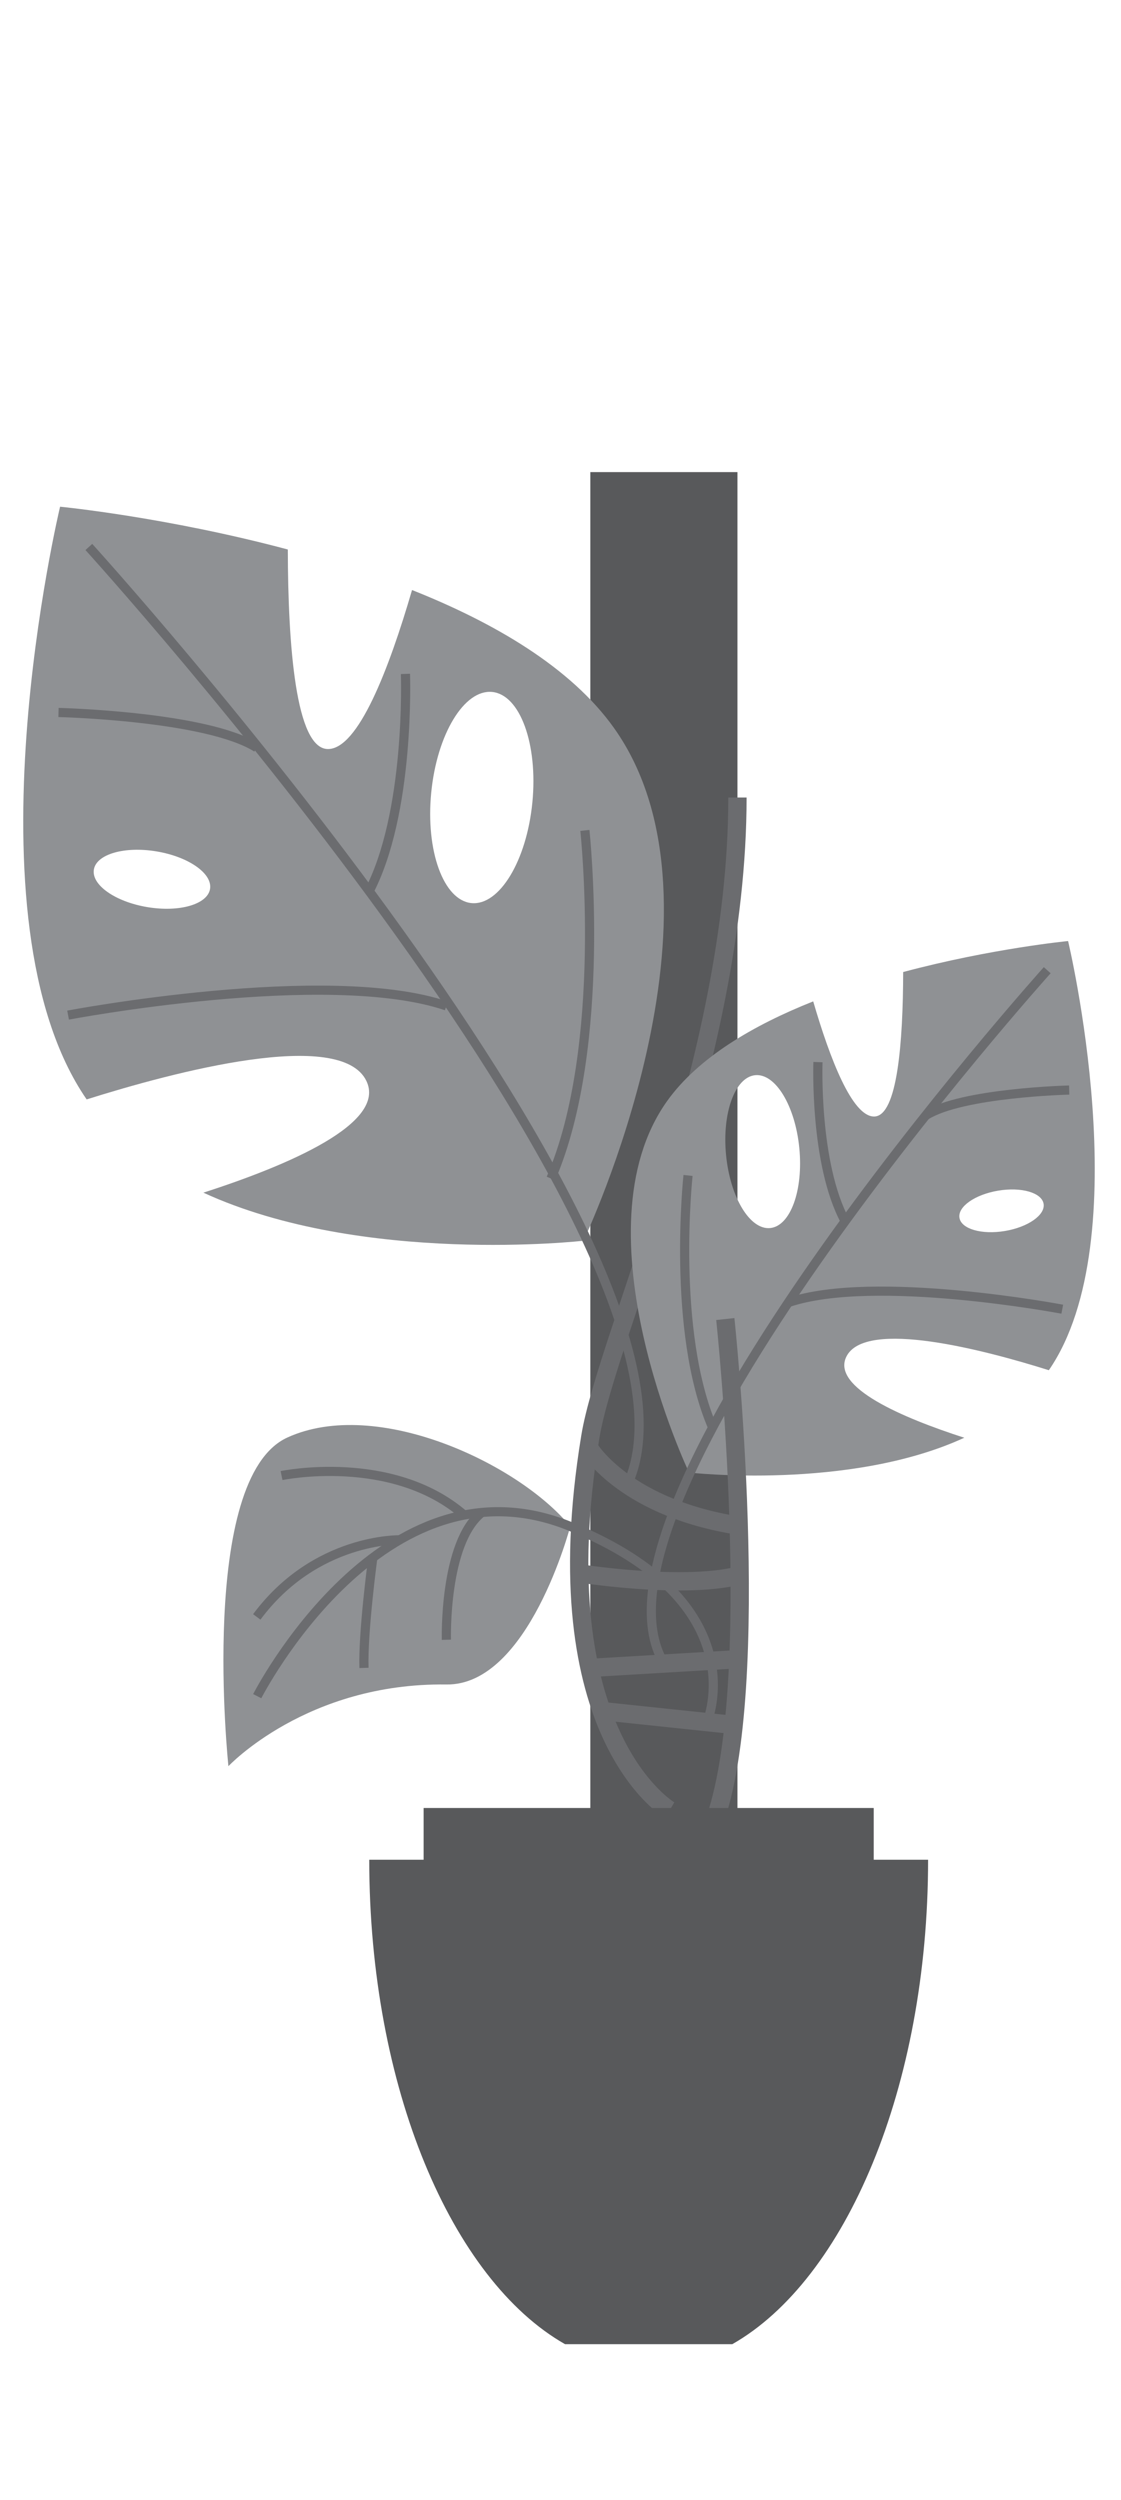 <?xml version="1.0" encoding="utf-8"?>
<!-- Generator: Adobe Illustrator 16.0.0, SVG Export Plug-In . SVG Version: 6.00 Build 0)  -->
<!DOCTYPE svg PUBLIC "-//W3C//DTD SVG 1.1//EN" "http://www.w3.org/Graphics/SVG/1.1/DTD/svg11.dtd">
<svg version="1.1" id="Layer_1" xmlns="http://www.w3.org/2000/svg" xmlns:xlink="http://www.w3.org/1999/xlink" x="0px" y="0px"
	 width="144px" height="321px" viewBox="0 0 144 321" enable-background="new 0 0 144 321" xml:space="preserve">
<g>
	<rect x="75.831" y="60.619" fill="#58595B" width="18.899" height="185.596"/>
	<g>
		<path fill="#8F9194" d="M42.113,96.178c-4.131-0.038-5.117-13.3-5.141-25.622c-15.667-4.18-29.255-5.495-29.255-5.495
			s-12.647,52.81,3.413,76.106c11.172-3.52,32.591-9.217,35.926-2.39c2.658,5.441-9.977,10.827-20.929,14.364
			c20.404,9.394,48.823,6.174,48.823,6.174s20.374-42.779,3.899-65.873C73.332,85.706,63.527,79.97,52.928,75.76
			C49.955,85.959,45.997,96.215,42.113,96.178z M26.981,114.147c-0.331,1.975-3.938,3.017-8.06,2.327
			c-4.121-0.689-7.193-2.85-6.863-4.824c0.33-1.975,3.939-3.016,8.059-2.326C24.239,110.013,27.312,112.172,26.981,114.147z
			 M68.386,103.041c-0.735,7.486-4.238,13.27-7.825,12.918c-3.587-0.353-5.901-6.706-5.166-14.193
			c0.735-7.486,4.238-13.27,7.825-12.918C66.807,89.2,69.119,95.554,68.386,103.041z"/>
		<path fill="none" stroke="#6B6C6F" stroke-width="1.176" stroke-miterlimit="10" d="M11.412,70.231
			c0,0,83.189,91.625,69.076,120.636"/>
		<path fill="none" stroke="#6B6C6F" stroke-width="1.176" stroke-miterlimit="10" d="M8.745,130.342
			c0,0,33.365-6.333,48.595-1.183"/>
		<path fill="none" stroke="#6B6C6F" stroke-width="1.176" stroke-miterlimit="10" d="M7.516,91.484c0,0,19.011,0.45,25.468,4.523"
			/>
		<path fill="none" stroke="#6B6C6F" stroke-width="1.176" stroke-miterlimit="10" d="M75.132,106.626
			c0,0,2.994,27.645-4.362,44.698"/>
		<path fill="none" stroke="#6B6C6F" stroke-width="1.176" stroke-miterlimit="10" d="M52.083,86.531
			c0,0,0.658,18.005-4.813,28.181"/>
	</g>
	<path fill="none" stroke="#6B6C6F" stroke-width="2.351" stroke-miterlimit="10" d="M75.734,186.023c0,0,4.701,7.813,19.781,9.972
		"/>
	<path fill="none" stroke="#6B6C6F" stroke-width="2.351" stroke-miterlimit="10" d="M73.74,201.923c0,0,14.498,2.372,21.775,0.216
		"/>
	
		<line fill="none" stroke="#6B6C6F" stroke-width="2.351" stroke-miterlimit="10" x1="75.831" y1="214.162" x2="94.73" y2="213.047"/>
	
		<line fill="none" stroke="#6B6C6F" stroke-width="2.351" stroke-miterlimit="10" x1="94.73" y1="221.537" x2="77.3" y2="219.703"/>
	<path fill="#8F9194" d="M29.342,226.781c0,0-3.914-36.959,7.573-42.202c11.487-5.244,29.722,3.354,36.338,11.416
		c0,0-5.331,20.444-15.913,20.298C39.413,216.044,29.342,226.781,29.342,226.781z"/>
	<path fill="none" stroke="#6B6C6F" stroke-width="1.176" stroke-miterlimit="10" d="M33.043,217.792
		c0,0,16.115-31.606,40.21-21.797c24.093,9.812,17.57,25.132,17.57,25.132"/>
	<path fill="none" stroke="#6B6C6F" stroke-width="1.176" stroke-miterlimit="10" d="M57.34,210.55c0,0-0.344-12.465,4.549-16.341"
		/>
	<path fill="none" stroke="#6B6C6F" stroke-width="1.176" stroke-miterlimit="10" d="M36.166,189.466
		c0,0,14.181-2.958,23.447,5.068"/>
	<path fill="none" stroke="#6B6C6F" stroke-width="1.176" stroke-miterlimit="10" d="M47.89,200.018c0,0-1.282,9.518-1.134,14.146"
		/>
	<path fill="none" stroke="#6B6C6F" stroke-width="1.176" stroke-miterlimit="10" d="M51.361,197.714
		c0,0-10.821-0.272-18.377,9.901"/>
	<path fill="none" stroke="#6B6C6F" stroke-width="2.351" stroke-miterlimit="10" d="M86.025,232.439
		c0,0-16.48-9.653-10.194-47.943c2.166-13.189,18.899-48.316,18.899-82.093"/>
	<g>
		<path fill="#8F9194" d="M104.463,128.579c-7.676,3.048-14.775,7.202-18.771,12.804c-11.928,16.723,2.824,47.697,2.824,47.697
			s20.58,2.331,35.354-4.471c-7.933-2.561-17.08-6.461-15.155-10.399c2.416-4.942,17.926-0.815,26.016,1.729
			c11.629-16.869,2.472-55.108,2.472-55.108s-9.839,0.952-21.185,3.979c-0.019,8.923-0.73,18.525-3.724,18.553
			C109.48,143.391,106.615,135.963,104.463,128.579z M128.221,152.883c2.982-0.5,5.596,0.256,5.836,1.686
			c0.237,1.43-1.988,2.994-4.971,3.494c-2.982,0.498-5.598-0.256-5.836-1.688S125.236,153.382,128.221,152.883z M97.009,138.056
			c2.599-0.255,5.136,3.934,5.668,9.354c0.531,5.421-1.144,10.021-3.741,10.275c-2.597,0.256-5.134-3.935-5.666-9.354
			C92.736,142.911,94.412,138.311,97.009,138.056z"/>
		<path fill="none" stroke="#6B6C6F" stroke-width="1.176" stroke-miterlimit="10" d="M134.523,124.576
			c0,0-62.758,69.816-48.844,89.586"/>
		<path fill="none" stroke="#6B6C6F" stroke-width="1.176" stroke-miterlimit="10" d="M136.455,168.104
			c0,0-24.16-4.586-35.188-0.857"/>
		<path fill="none" stroke="#6B6C6F" stroke-width="1.176" stroke-miterlimit="10" d="M137.346,139.964
			c0,0-13.767,0.326-18.441,3.275"/>
		<path fill="none" stroke="#6B6C6F" stroke-width="1.176" stroke-miterlimit="10" d="M88.384,150.93c0,0-2.169,20.02,3.159,32.365
			"/>
		<path fill="none" stroke="#6B6C6F" stroke-width="1.176" stroke-miterlimit="10" d="M105.073,136.377
			c0,0-0.478,13.038,3.485,20.407"/>
	</g>
	<path fill="none" stroke="#6B6C6F" stroke-width="2.351" stroke-miterlimit="10" d="M93.171,169.368
		c0,0,5.058,47.258-1.543,64.903"/>
	<rect x="54.416" y="232.15" fill="#58595B" width="57.82" height="19.059"/>
	<path fill="#58595B" d="M72.587,301h21.479c14.576-8.288,25.154-33.003,25.154-62.205H47.432
		C47.432,267.997,58.009,292.712,72.587,301z"/>
</g>
</svg>
